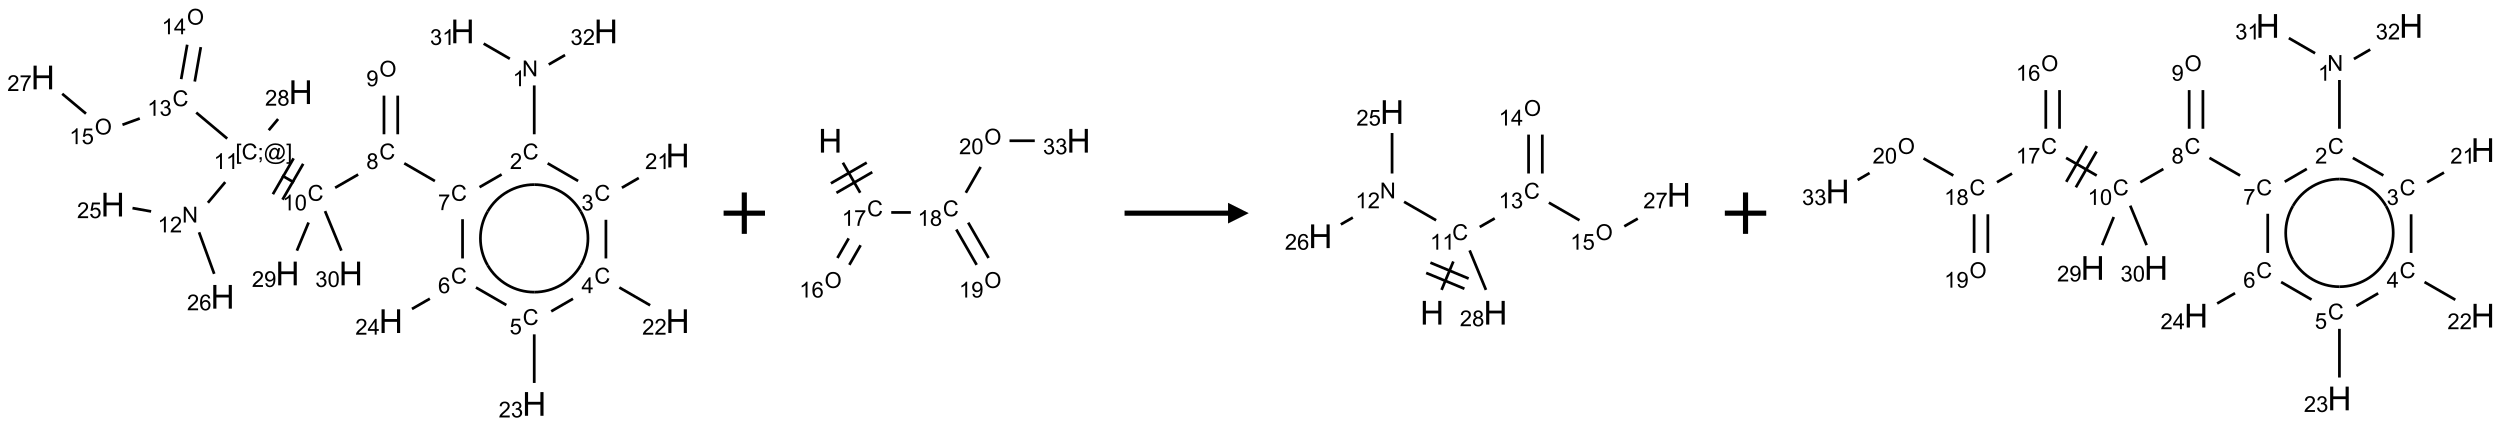 <?xml version="1.0" encoding="UTF-8"?>
<svg xmlns="http://www.w3.org/2000/svg" xmlns:xlink="http://www.w3.org/1999/xlink" width="1208" height="206" viewBox="0 0 1208 206">
<defs>
<g>
<g id="glyph-0-0">
<path d="M 1.332 0 L 1.332 -6.668 L 6.668 -6.668 L 6.668 0 Z M 1.5 -0.168 L 6.5 -0.168 L 6.5 -6.5 L 1.5 -6.5 Z M 1.5 -0.168 "/>
</g>
<g id="glyph-0-1">
<path d="M 0.812 0 L 0.812 -7.637 L 1.848 -7.637 L 5.859 -1.641 L 5.859 -7.637 L 6.828 -7.637 L 6.828 0 L 5.793 0 L 1.781 -6 L 1.781 0 Z M 0.812 0 "/>
</g>
<g id="glyph-0-2">
<path d="M 3.973 0 L 3.035 0 L 3.035 -5.973 C 2.809 -5.758 2.516 -5.543 2.148 -5.328 C 1.781 -5.113 1.453 -4.953 1.16 -4.844 L 1.16 -5.75 C 1.684 -5.996 2.145 -6.297 2.535 -6.645 C 2.93 -6.996 3.207 -7.336 3.371 -7.668 L 3.973 -7.668 Z M 3.973 0 "/>
</g>
<g id="glyph-0-3">
<path d="M 6.27 -2.676 L 7.281 -2.422 C 7.07 -1.594 6.688 -0.961 6.137 -0.523 C 5.586 -0.086 4.914 0.129 4.121 0.129 C 3.297 0.129 2.629 -0.039 2.113 -0.371 C 1.598 -0.707 1.203 -1.191 0.934 -1.828 C 0.664 -2.465 0.531 -3.145 0.531 -3.875 C 0.531 -4.672 0.684 -5.363 0.988 -5.957 C 1.293 -6.547 1.723 -6.996 2.285 -7.305 C 2.844 -7.613 3.461 -7.766 4.137 -7.766 C 4.898 -7.766 5.543 -7.57 6.062 -7.184 C 6.582 -6.793 6.945 -6.246 7.152 -5.543 L 6.156 -5.309 C 5.98 -5.863 5.723 -6.266 5.387 -6.52 C 5.051 -6.773 4.625 -6.902 4.113 -6.902 C 3.527 -6.902 3.039 -6.762 2.645 -6.48 C 2.25 -6.199 1.973 -5.82 1.812 -5.348 C 1.652 -4.871 1.574 -4.383 1.574 -3.879 C 1.574 -3.23 1.668 -2.664 1.855 -2.18 C 2.047 -1.695 2.34 -1.332 2.738 -1.094 C 3.137 -0.855 3.57 -0.734 4.035 -0.734 C 4.602 -0.734 5.082 -0.898 5.473 -1.223 C 5.867 -1.551 6.133 -2.035 6.27 -2.676 Z M 6.27 -2.676 "/>
</g>
<g id="glyph-0-4">
<path d="M 5.371 -0.902 L 5.371 0 L 0.324 0 C 0.316 -0.227 0.352 -0.441 0.434 -0.652 C 0.562 -0.996 0.766 -1.332 1.051 -1.668 C 1.332 -2 1.742 -2.387 2.277 -2.824 C 3.105 -3.504 3.668 -4.043 3.957 -4.441 C 4.25 -4.84 4.395 -5.215 4.395 -5.566 C 4.395 -5.938 4.262 -6.254 3.996 -6.508 C 3.73 -6.762 3.387 -6.891 2.957 -6.891 C 2.508 -6.891 2.145 -6.754 1.875 -6.484 C 1.605 -6.215 1.469 -5.84 1.465 -5.359 L 0.5 -5.457 C 0.566 -6.176 0.812 -6.727 1.246 -7.102 C 1.676 -7.477 2.254 -7.668 2.98 -7.668 C 3.711 -7.668 4.293 -7.465 4.719 -7.059 C 5.145 -6.652 5.359 -6.148 5.359 -5.547 C 5.359 -5.242 5.297 -4.941 5.172 -4.645 C 5.047 -4.352 4.84 -4.039 4.551 -3.715 C 4.262 -3.387 3.777 -2.938 3.105 -2.371 C 2.543 -1.898 2.18 -1.578 2.02 -1.41 C 1.859 -1.242 1.73 -1.07 1.625 -0.902 Z M 5.371 -0.902 "/>
</g>
<g id="glyph-0-5">
<path d="M 0.449 -2.016 L 1.387 -2.141 C 1.492 -1.609 1.676 -1.227 1.934 -0.992 C 2.191 -0.758 2.508 -0.641 2.879 -0.641 C 3.32 -0.641 3.695 -0.793 3.996 -1.098 C 4.301 -1.402 4.453 -1.781 4.453 -2.234 C 4.453 -2.664 4.312 -3.02 4.031 -3.301 C 3.75 -3.578 3.391 -3.719 2.957 -3.719 C 2.781 -3.719 2.562 -3.684 2.297 -3.613 L 2.402 -4.438 C 2.465 -4.43 2.516 -4.426 2.551 -4.426 C 2.949 -4.426 3.312 -4.531 3.629 -4.738 C 3.949 -4.949 4.109 -5.27 4.109 -5.703 C 4.109 -6.047 3.992 -6.332 3.762 -6.559 C 3.527 -6.785 3.227 -6.895 2.859 -6.895 C 2.496 -6.895 2.191 -6.781 1.949 -6.551 C 1.707 -6.324 1.547 -5.98 1.48 -5.52 L 0.543 -5.688 C 0.656 -6.316 0.918 -6.805 1.324 -7.148 C 1.73 -7.492 2.234 -7.668 2.84 -7.668 C 3.254 -7.668 3.641 -7.578 3.988 -7.398 C 4.34 -7.219 4.609 -6.977 4.793 -6.668 C 4.98 -6.359 5.074 -6.031 5.074 -5.684 C 5.074 -5.352 4.984 -5.051 4.809 -4.781 C 4.629 -4.512 4.367 -4.297 4.02 -4.137 C 4.473 -4.031 4.824 -3.816 5.074 -3.488 C 5.324 -3.16 5.449 -2.75 5.449 -2.254 C 5.449 -1.59 5.203 -1.023 4.719 -0.559 C 4.234 -0.098 3.617 0.137 2.875 0.137 C 2.203 0.137 1.648 -0.062 1.207 -0.465 C 0.762 -0.863 0.512 -1.379 0.449 -2.016 Z M 0.449 -2.016 "/>
</g>
<g id="glyph-0-6">
<path d="M 3.449 0 L 3.449 -1.828 L 0.137 -1.828 L 0.137 -2.688 L 3.621 -7.637 L 4.387 -7.637 L 4.387 -2.688 L 5.418 -2.688 L 5.418 -1.828 L 4.387 -1.828 L 4.387 0 Z M 3.449 -2.688 L 3.449 -6.129 L 1.059 -2.688 Z M 3.449 -2.688 "/>
</g>
<g id="glyph-0-7">
<path d="M 0.441 -2 L 1.426 -2.082 C 1.5 -1.605 1.668 -1.242 1.934 -1.004 C 2.199 -0.762 2.52 -0.641 2.895 -0.641 C 3.348 -0.641 3.73 -0.812 4.043 -1.152 C 4.355 -1.492 4.512 -1.941 4.512 -2.504 C 4.512 -3.039 4.359 -3.461 4.059 -3.77 C 3.758 -4.078 3.367 -4.234 2.879 -4.234 C 2.578 -4.234 2.305 -4.164 2.062 -4.027 C 1.82 -3.891 1.629 -3.715 1.488 -3.496 L 0.609 -3.609 L 1.348 -7.531 L 5.145 -7.531 L 5.145 -6.637 L 2.098 -6.637 L 1.688 -4.582 C 2.145 -4.902 2.625 -5.062 3.129 -5.062 C 3.797 -5.062 4.359 -4.832 4.816 -4.371 C 5.277 -3.91 5.504 -3.312 5.504 -2.59 C 5.504 -1.898 5.305 -1.301 4.902 -0.797 C 4.41 -0.18 3.742 0.129 2.895 0.129 C 2.199 0.129 1.633 -0.062 1.195 -0.453 C 0.758 -0.844 0.504 -1.359 0.441 -2 Z M 0.441 -2 "/>
</g>
<g id="glyph-0-8">
<path d="M 5.309 -5.766 L 4.375 -5.691 C 4.293 -6.059 4.172 -6.328 4.02 -6.496 C 3.766 -6.762 3.453 -6.895 3.082 -6.895 C 2.785 -6.895 2.523 -6.812 2.297 -6.645 C 2 -6.43 1.77 -6.117 1.598 -5.703 C 1.43 -5.289 1.34 -4.703 1.332 -3.938 C 1.559 -4.281 1.836 -4.535 2.16 -4.703 C 2.488 -4.871 2.828 -4.953 3.188 -4.953 C 3.812 -4.953 4.344 -4.723 4.785 -4.262 C 5.223 -3.801 5.441 -3.207 5.441 -2.48 C 5.441 -2 5.34 -1.555 5.133 -1.145 C 4.926 -0.73 4.641 -0.418 4.281 -0.199 C 3.922 0.02 3.512 0.129 3.051 0.129 C 2.27 0.129 1.633 -0.156 1.141 -0.73 C 0.648 -1.305 0.402 -2.254 0.402 -3.574 C 0.402 -5.051 0.672 -6.121 1.219 -6.793 C 1.695 -7.375 2.336 -7.668 3.141 -7.668 C 3.742 -7.668 4.234 -7.5 4.617 -7.16 C 5 -6.824 5.23 -6.359 5.309 -5.766 Z M 1.48 -2.473 C 1.48 -2.152 1.547 -1.844 1.684 -1.547 C 1.82 -1.25 2.016 -1.027 2.262 -0.871 C 2.508 -0.719 2.766 -0.641 3.035 -0.641 C 3.434 -0.641 3.773 -0.801 4.059 -1.121 C 4.344 -1.441 4.484 -1.875 4.484 -2.422 C 4.484 -2.949 4.344 -3.367 4.062 -3.668 C 3.781 -3.973 3.426 -4.125 3 -4.125 C 2.578 -4.125 2.219 -3.973 1.922 -3.668 C 1.625 -3.363 1.48 -2.969 1.48 -2.473 Z M 1.48 -2.473 "/>
</g>
<g id="glyph-0-9">
<path d="M 0.504 -6.637 L 0.504 -7.535 L 5.449 -7.535 L 5.449 -6.809 C 4.961 -6.289 4.48 -5.602 4.004 -4.746 C 3.527 -3.887 3.156 -3.004 2.895 -2.098 C 2.707 -1.461 2.59 -0.762 2.535 0 L 1.574 0 C 1.582 -0.602 1.703 -1.328 1.926 -2.176 C 2.152 -3.027 2.477 -3.848 2.898 -4.637 C 3.32 -5.426 3.77 -6.094 4.246 -6.637 Z M 0.504 -6.637 "/>
</g>
<g id="glyph-0-10">
<path d="M 1.887 -4.141 C 1.496 -4.281 1.207 -4.484 1.02 -4.75 C 0.832 -5.016 0.738 -5.328 0.738 -5.699 C 0.738 -6.254 0.938 -6.719 1.34 -7.098 C 1.738 -7.477 2.27 -7.668 2.934 -7.668 C 3.598 -7.668 4.137 -7.473 4.543 -7.086 C 4.949 -6.699 5.152 -6.227 5.152 -5.672 C 5.152 -5.316 5.059 -5.008 4.871 -4.746 C 4.688 -4.484 4.406 -4.281 4.027 -4.141 C 4.496 -3.988 4.852 -3.742 5.098 -3.402 C 5.34 -3.062 5.465 -2.656 5.465 -2.184 C 5.465 -1.531 5.234 -0.98 4.77 -0.535 C 4.309 -0.09 3.703 0.129 2.949 0.129 C 2.195 0.129 1.586 -0.094 1.125 -0.539 C 0.664 -0.984 0.434 -1.543 0.434 -2.207 C 0.434 -2.703 0.559 -3.121 0.809 -3.457 C 1.062 -3.793 1.422 -4.02 1.887 -4.141 Z M 1.699 -5.73 C 1.699 -5.367 1.812 -5.074 2.047 -4.844 C 2.281 -4.613 2.582 -4.5 2.953 -4.5 C 3.312 -4.5 3.609 -4.613 3.84 -4.84 C 4.07 -5.066 4.188 -5.348 4.188 -5.676 C 4.188 -6.02 4.07 -6.309 3.832 -6.543 C 3.594 -6.777 3.297 -6.895 2.941 -6.895 C 2.586 -6.895 2.289 -6.781 2.051 -6.551 C 1.816 -6.324 1.699 -6.047 1.699 -5.73 Z M 1.395 -2.203 C 1.395 -1.938 1.461 -1.676 1.586 -1.426 C 1.711 -1.176 1.902 -0.984 2.152 -0.848 C 2.402 -0.711 2.672 -0.641 2.957 -0.641 C 3.406 -0.641 3.777 -0.785 4.066 -1.074 C 4.359 -1.363 4.504 -1.727 4.504 -2.172 C 4.504 -2.625 4.355 -2.996 4.055 -3.293 C 3.754 -3.586 3.379 -3.734 2.926 -3.734 C 2.484 -3.734 2.121 -3.59 1.832 -3.297 C 1.543 -3.004 1.395 -2.641 1.395 -2.203 Z M 1.395 -2.203 "/>
</g>
<g id="glyph-0-11">
<path d="M 0.516 -3.719 C 0.516 -4.984 0.855 -5.977 1.535 -6.695 C 2.215 -7.414 3.094 -7.77 4.172 -7.77 C 4.875 -7.77 5.512 -7.602 6.078 -7.266 C 6.645 -6.93 7.074 -6.461 7.371 -5.855 C 7.668 -5.254 7.816 -4.57 7.816 -3.809 C 7.816 -3.035 7.66 -2.34 7.348 -1.73 C 7.035 -1.117 6.594 -0.656 6.02 -0.34 C 5.449 -0.027 4.828 0.129 4.168 0.129 C 3.449 0.129 2.805 -0.043 2.238 -0.391 C 1.672 -0.738 1.246 -1.211 0.953 -1.812 C 0.66 -2.414 0.516 -3.047 0.516 -3.719 Z M 1.559 -3.703 C 1.559 -2.781 1.805 -2.059 2.301 -1.527 C 2.793 -1 3.414 -0.734 4.16 -0.734 C 4.922 -0.734 5.547 -1 6.039 -1.535 C 6.531 -2.07 6.777 -2.828 6.777 -3.812 C 6.777 -4.434 6.672 -4.977 6.461 -5.441 C 6.25 -5.902 5.945 -6.262 5.539 -6.52 C 5.133 -6.773 4.68 -6.902 4.176 -6.902 C 3.461 -6.902 2.848 -6.656 2.332 -6.164 C 1.816 -5.672 1.559 -4.852 1.559 -3.703 Z M 1.559 -3.703 "/>
</g>
<g id="glyph-0-12">
<path d="M 0.582 -1.766 L 1.484 -1.848 C 1.562 -1.426 1.707 -1.117 1.922 -0.926 C 2.137 -0.734 2.414 -0.641 2.75 -0.641 C 3.039 -0.641 3.289 -0.707 3.508 -0.84 C 3.727 -0.973 3.902 -1.148 4.043 -1.367 C 4.18 -1.586 4.297 -1.887 4.391 -2.262 C 4.484 -2.637 4.531 -3.016 4.531 -3.406 C 4.531 -3.449 4.531 -3.512 4.527 -3.594 C 4.34 -3.297 4.082 -3.055 3.758 -2.867 C 3.434 -2.68 3.082 -2.59 2.703 -2.59 C 2.07 -2.59 1.535 -2.816 1.098 -3.277 C 0.66 -3.734 0.441 -4.34 0.441 -5.09 C 0.441 -5.863 0.672 -6.484 1.129 -6.957 C 1.586 -7.43 2.156 -7.668 2.844 -7.668 C 3.34 -7.668 3.793 -7.531 4.207 -7.266 C 4.617 -7 4.93 -6.617 5.145 -6.121 C 5.355 -5.629 5.465 -4.91 5.465 -3.973 C 5.465 -2.996 5.359 -2.223 5.145 -1.645 C 4.934 -1.066 4.617 -0.625 4.199 -0.324 C 3.781 -0.02 3.293 0.129 2.73 0.129 C 2.133 0.129 1.645 -0.035 1.266 -0.367 C 0.887 -0.699 0.66 -1.164 0.582 -1.766 Z M 4.422 -5.137 C 4.422 -5.676 4.277 -6.102 3.992 -6.418 C 3.707 -6.734 3.359 -6.891 2.957 -6.891 C 2.543 -6.891 2.18 -6.719 1.871 -6.379 C 1.562 -6.039 1.406 -5.598 1.406 -5.059 C 1.406 -4.57 1.555 -4.176 1.848 -3.871 C 2.141 -3.566 2.5 -3.418 2.934 -3.418 C 3.367 -3.418 3.723 -3.57 4.004 -3.871 C 4.281 -4.176 4.422 -4.598 4.422 -5.137 Z M 4.422 -5.137 "/>
</g>
<g id="glyph-0-13">
<path d="M 0.441 -3.766 C 0.441 -4.668 0.535 -5.395 0.723 -5.945 C 0.906 -6.496 1.184 -6.922 1.551 -7.219 C 1.918 -7.516 2.375 -7.668 2.934 -7.668 C 3.344 -7.668 3.703 -7.586 4.012 -7.418 C 4.32 -7.254 4.574 -7.016 4.777 -6.707 C 4.977 -6.395 5.137 -6.016 5.25 -5.57 C 5.363 -5.125 5.422 -4.523 5.422 -3.766 C 5.422 -2.871 5.328 -2.148 5.145 -1.598 C 4.961 -1.047 4.688 -0.621 4.32 -0.32 C 3.953 -0.02 3.492 0.129 2.934 0.129 C 2.195 0.129 1.617 -0.133 1.199 -0.66 C 0.695 -1.297 0.441 -2.332 0.441 -3.766 Z M 1.406 -3.766 C 1.406 -2.512 1.555 -1.68 1.848 -1.262 C 2.141 -0.848 2.5 -0.641 2.934 -0.641 C 3.363 -0.641 3.727 -0.848 4.02 -1.266 C 4.312 -1.684 4.457 -2.516 4.457 -3.766 C 4.457 -5.023 4.312 -5.859 4.02 -6.27 C 3.727 -6.684 3.359 -6.891 2.922 -6.891 C 2.492 -6.891 2.148 -6.707 1.891 -6.344 C 1.566 -5.879 1.406 -5.02 1.406 -3.766 Z M 1.406 -3.766 "/>
</g>
<g id="glyph-0-14">
<path d="M 0.723 2.121 L 0.723 -7.637 L 2.793 -7.637 L 2.793 -6.859 L 1.66 -6.859 L 1.66 1.344 L 2.793 1.344 L 2.793 2.121 Z M 0.723 2.121 "/>
</g>
<g id="glyph-0-15">
<path d="M 0.949 -4.465 L 0.949 -5.531 L 2.016 -5.531 L 2.016 -4.465 Z M 0.949 0 L 0.949 -1.066 L 2.016 -1.066 L 2.016 0 C 2.016 0.391 1.945 0.711 1.809 0.949 C 1.668 1.191 1.449 1.379 1.145 1.512 L 0.887 1.109 C 1.082 1.023 1.23 0.895 1.324 0.727 C 1.418 0.559 1.469 0.316 1.48 0 Z M 0.949 0 "/>
</g>
<g id="glyph-0-16">
<path d="M 6.047 -0.848 C 5.82 -0.59 5.57 -0.379 5.289 -0.223 C 5.008 -0.062 4.73 0.016 4.449 0.016 C 4.141 0.016 3.84 -0.074 3.547 -0.254 C 3.254 -0.434 3.02 -0.715 2.836 -1.09 C 2.652 -1.465 2.562 -1.875 2.562 -2.324 C 2.562 -2.875 2.703 -3.43 2.988 -3.98 C 3.27 -4.535 3.621 -4.953 4.043 -5.23 C 4.461 -5.508 4.871 -5.645 5.266 -5.645 C 5.566 -5.645 5.855 -5.566 6.129 -5.41 C 6.402 -5.25 6.641 -5.012 6.84 -4.688 L 7.016 -5.496 L 7.949 -5.496 L 7.199 -2 C 7.094 -1.516 7.043 -1.246 7.043 -1.191 C 7.043 -1.098 7.078 -1.02 7.148 -0.949 C 7.219 -0.883 7.305 -0.848 7.406 -0.848 C 7.59 -0.848 7.832 -0.953 8.129 -1.168 C 8.527 -1.445 8.84 -1.816 9.07 -2.285 C 9.301 -2.75 9.418 -3.234 9.418 -3.73 C 9.418 -4.309 9.27 -4.852 8.973 -5.355 C 8.676 -5.859 8.23 -6.262 7.645 -6.562 C 7.055 -6.863 6.406 -7.016 5.691 -7.016 C 4.879 -7.016 4.137 -6.824 3.465 -6.445 C 2.793 -6.066 2.273 -5.52 1.902 -4.809 C 1.535 -4.098 1.348 -3.34 1.348 -2.527 C 1.348 -1.676 1.535 -0.941 1.902 -0.328 C 2.273 0.285 2.809 0.742 3.508 1.035 C 4.207 1.328 4.984 1.473 5.832 1.473 C 6.742 1.473 7.504 1.32 8.121 1.016 C 8.734 0.711 9.195 0.34 9.5 -0.098 L 10.441 -0.098 C 10.266 0.266 9.961 0.637 9.531 1.016 C 9.102 1.395 8.59 1.695 7.996 1.914 C 7.402 2.133 6.688 2.246 5.848 2.246 C 5.078 2.246 4.367 2.145 3.715 1.949 C 3.066 1.75 2.512 1.453 2.051 1.055 C 1.594 0.656 1.25 0.199 1.016 -0.316 C 0.723 -0.973 0.578 -1.684 0.578 -2.441 C 0.578 -3.289 0.75 -4.098 1.098 -4.863 C 1.523 -5.805 2.125 -6.527 2.902 -7.027 C 3.684 -7.527 4.629 -7.777 5.738 -7.777 C 6.602 -7.777 7.375 -7.602 8.059 -7.246 C 8.746 -6.895 9.285 -6.371 9.684 -5.672 C 10.02 -5.07 10.188 -4.418 10.188 -3.715 C 10.188 -2.707 9.832 -1.812 9.125 -1.031 C 8.492 -0.328 7.801 0.02 7.051 0.02 C 6.812 0.02 6.617 -0.016 6.473 -0.09 C 6.324 -0.16 6.215 -0.266 6.145 -0.402 C 6.102 -0.488 6.066 -0.637 6.047 -0.848 Z M 3.527 -2.262 C 3.527 -1.785 3.641 -1.414 3.863 -1.152 C 4.09 -0.887 4.348 -0.754 4.641 -0.754 C 4.836 -0.754 5.039 -0.812 5.254 -0.93 C 5.469 -1.047 5.676 -1.219 5.871 -1.449 C 6.066 -1.676 6.23 -1.969 6.355 -2.32 C 6.48 -2.672 6.543 -3.027 6.543 -3.379 C 6.543 -3.852 6.426 -4.219 6.191 -4.48 C 5.957 -4.738 5.672 -4.871 5.332 -4.871 C 5.109 -4.871 4.902 -4.812 4.707 -4.699 C 4.512 -4.586 4.32 -4.406 4.137 -4.156 C 3.953 -3.906 3.805 -3.602 3.691 -3.246 C 3.582 -2.887 3.527 -2.559 3.527 -2.262 Z M 3.527 -2.262 "/>
</g>
<g id="glyph-0-17">
<path d="M 2.27 2.121 L 0.203 2.121 L 0.203 1.344 L 1.332 1.344 L 1.332 -6.859 L 0.203 -6.859 L 0.203 -7.637 L 2.27 -7.637 Z M 2.27 2.121 "/>
</g>
<g id="glyph-1-0">
<path d="M 2 0 L 2 -10 L 10 -10 L 10 0 Z M 2.25 -0.25 L 9.75 -0.25 L 9.75 -9.75 L 2.25 -9.75 Z M 2.25 -0.25 "/>
</g>
<g id="glyph-1-1">
<path d="M 1.281 0 L 1.281 -11.453 L 2.797 -11.453 L 2.797 -6.75 L 8.75 -6.75 L 8.75 -11.453 L 10.266 -11.453 L 10.266 0 L 8.75 0 L 8.75 -5.398 L 2.797 -5.398 L 2.797 0 Z M 1.281 0 "/>
</g>
</g>
</defs>
<path fill="none" stroke-width="0.033" stroke-linecap="butt" stroke-linejoin="miter" stroke="rgb(0%, 0%, 0%)" stroke-opacity="1" stroke-miterlimit="10" d="M 5.936 0.78 L 5.936 1.37 " transform="matrix(40, 0, 0, 40, 20.703, 10.08)"/>
<path fill="none" stroke-width="0.033" stroke-linecap="butt" stroke-linejoin="miter" stroke="rgb(0%, 0%, 0%)" stroke-opacity="1" stroke-miterlimit="10" d="M 6.098 1.721 L 6.466 1.934 " transform="matrix(40, 0, 0, 40, 20.703, 10.08)"/>
<path fill="none" stroke-width="0.033" stroke-linecap="butt" stroke-linejoin="miter" stroke="rgb(0%, 0%, 0%)" stroke-opacity="1" stroke-miterlimit="10" d="M 6.995 2.016 L 7.199 1.898 " transform="matrix(40, 0, 0, 40, 20.703, 10.08)"/>
<path fill="none" stroke-width="0.033" stroke-linecap="butt" stroke-linejoin="miter" stroke="rgb(0%, 0%, 0%)" stroke-opacity="1" stroke-miterlimit="10" d="M 6.802 2.403 L 6.802 2.87 " transform="matrix(40, 0, 0, 40, 20.703, 10.08)"/>
<path fill="none" stroke-width="0.033" stroke-linecap="butt" stroke-linejoin="miter" stroke="rgb(0%, 0%, 0%)" stroke-opacity="1" stroke-miterlimit="10" d="M 6.964 3.221 L 7.336 3.436 " transform="matrix(40, 0, 0, 40, 20.703, 10.08)"/>
<path fill="none" stroke-width="0.033" stroke-linecap="butt" stroke-linejoin="miter" stroke="rgb(0%, 0%, 0%)" stroke-opacity="1" stroke-miterlimit="10" d="M 6.404 3.357 L 6.141 3.509 " transform="matrix(40, 0, 0, 40, 20.703, 10.08)"/>
<path fill="none" stroke-width="0.033" stroke-linecap="butt" stroke-linejoin="miter" stroke="rgb(0%, 0%, 0%)" stroke-opacity="1" stroke-miterlimit="10" d="M 5.936 3.787 L 5.936 4.374 " transform="matrix(40, 0, 0, 40, 20.703, 10.08)"/>
<path fill="none" stroke-width="0.033" stroke-linecap="butt" stroke-linejoin="miter" stroke="rgb(0%, 0%, 0%)" stroke-opacity="1" stroke-miterlimit="10" d="M 5.599 3.433 L 5.232 3.221 " transform="matrix(40, 0, 0, 40, 20.703, 10.08)"/>
<path fill="none" stroke-width="0.033" stroke-linecap="butt" stroke-linejoin="miter" stroke="rgb(0%, 0%, 0%)" stroke-opacity="1" stroke-miterlimit="10" d="M 4.675 3.356 L 4.459 3.48 " transform="matrix(40, 0, 0, 40, 20.703, 10.08)"/>
<path fill="none" stroke-width="0.033" stroke-linecap="butt" stroke-linejoin="miter" stroke="rgb(0%, 0%, 0%)" stroke-opacity="1" stroke-miterlimit="10" d="M 5.07 2.87 L 5.07 2.396 " transform="matrix(40, 0, 0, 40, 20.703, 10.08)"/>
<path fill="none" stroke-width="0.033" stroke-linecap="butt" stroke-linejoin="miter" stroke="rgb(0%, 0%, 0%)" stroke-opacity="1" stroke-miterlimit="10" d="M 5.275 2.009 L 5.542 1.855 " transform="matrix(40, 0, 0, 40, 20.703, 10.08)"/>
<path fill="none" stroke-width="0.033" stroke-linecap="butt" stroke-linejoin="miter" stroke="rgb(0%, 0%, 0%)" stroke-opacity="1" stroke-miterlimit="10" d="M 4.736 1.935 L 4.366 1.721 " transform="matrix(40, 0, 0, 40, 20.703, 10.08)"/>
<path fill="none" stroke-width="0.033" stroke-linecap="butt" stroke-linejoin="miter" stroke="rgb(0%, 0%, 0%)" stroke-opacity="1" stroke-miterlimit="10" d="M 4.287 1.37 L 4.287 0.903 " transform="matrix(40, 0, 0, 40, 20.703, 10.08)"/>
<path fill="none" stroke-width="0.033" stroke-linecap="butt" stroke-linejoin="miter" stroke="rgb(0%, 0%, 0%)" stroke-opacity="1" stroke-miterlimit="10" d="M 4.121 1.37 L 4.121 0.903 " transform="matrix(40, 0, 0, 40, 20.703, 10.08)"/>
<path fill="none" stroke-width="0.033" stroke-linecap="butt" stroke-linejoin="miter" stroke="rgb(0%, 0%, 0%)" stroke-opacity="1" stroke-miterlimit="10" d="M 3.809 1.856 L 3.531 2.016 " transform="matrix(40, 0, 0, 40, 20.703, 10.08)"/>
<path fill="none" stroke-width="0.033" stroke-linecap="butt" stroke-linejoin="miter" stroke="rgb(0%, 0%, 0%)" stroke-opacity="1" stroke-miterlimit="10" d="M 3.034 1.952 L 2.89 1.869 " transform="matrix(40, 0, 0, 40, 20.703, 10.08)"/>
<path fill="none" stroke-width="0.033" stroke-linecap="butt" stroke-linejoin="miter" stroke="rgb(0%, 0%, 0%)" stroke-opacity="1" stroke-miterlimit="10" d="M 3.029 1.661 L 2.779 2.094 " transform="matrix(40, 0, 0, 40, 20.703, 10.08)"/>
<path fill="none" stroke-width="0.033" stroke-linecap="butt" stroke-linejoin="miter" stroke="rgb(0%, 0%, 0%)" stroke-opacity="1" stroke-miterlimit="10" d="M 3.145 1.727 L 2.895 2.16 " transform="matrix(40, 0, 0, 40, 20.703, 10.08)"/>
<path fill="none" stroke-width="0.033" stroke-linecap="butt" stroke-linejoin="miter" stroke="rgb(0%, 0%, 0%)" stroke-opacity="1" stroke-miterlimit="10" d="M 2.203 1.948 L 1.994 2.197 " transform="matrix(40, 0, 0, 40, 20.703, 10.08)"/>
<path fill="none" stroke-width="0.033" stroke-linecap="butt" stroke-linejoin="miter" stroke="rgb(0%, 0%, 0%)" stroke-opacity="1" stroke-miterlimit="10" d="M 1.308 2.302 L 1.083 2.262 " transform="matrix(40, 0, 0, 40, 20.703, 10.08)"/>
<path fill="none" stroke-width="0.033" stroke-linecap="butt" stroke-linejoin="miter" stroke="rgb(0%, 0%, 0%)" stroke-opacity="1" stroke-miterlimit="10" d="M 1.887 2.554 L 2.07 3.056 " transform="matrix(40, 0, 0, 40, 20.703, 10.08)"/>
<path fill="none" stroke-width="0.033" stroke-linecap="butt" stroke-linejoin="miter" stroke="rgb(0%, 0%, 0%)" stroke-opacity="1" stroke-miterlimit="10" d="M 2.227 1.422 L 1.853 1.108 " transform="matrix(40, 0, 0, 40, 20.703, 10.08)"/>
<path fill="none" stroke-width="0.033" stroke-linecap="butt" stroke-linejoin="miter" stroke="rgb(0%, 0%, 0%)" stroke-opacity="1" stroke-miterlimit="10" d="M 1.835 0.733 L 1.908 0.317 " transform="matrix(40, 0, 0, 40, 20.703, 10.08)"/>
<path fill="none" stroke-width="0.033" stroke-linecap="butt" stroke-linejoin="miter" stroke="rgb(0%, 0%, 0%)" stroke-opacity="1" stroke-miterlimit="10" d="M 1.671 0.704 L 1.744 0.288 " transform="matrix(40, 0, 0, 40, 20.703, 10.08)"/>
<path fill="none" stroke-width="0.033" stroke-linecap="butt" stroke-linejoin="miter" stroke="rgb(0%, 0%, 0%)" stroke-opacity="1" stroke-miterlimit="10" d="M 1.171 1.179 L 0.962 1.255 " transform="matrix(40, 0, 0, 40, 20.703, 10.08)"/>
<path fill="none" stroke-width="0.033" stroke-linecap="butt" stroke-linejoin="miter" stroke="rgb(0%, 0%, 0%)" stroke-opacity="1" stroke-miterlimit="10" d="M 0.521 1.121 L 0.234 0.881 " transform="matrix(40, 0, 0, 40, 20.703, 10.08)"/>
<path fill="none" stroke-width="0.033" stroke-linecap="butt" stroke-linejoin="miter" stroke="rgb(0%, 0%, 0%)" stroke-opacity="1" stroke-miterlimit="10" d="M 2.729 1.321 L 2.842 1.186 " transform="matrix(40, 0, 0, 40, 20.703, 10.08)"/>
<path fill="none" stroke-width="0.033" stroke-linecap="butt" stroke-linejoin="miter" stroke="rgb(0%, 0%, 0%)" stroke-opacity="1" stroke-miterlimit="10" d="M 3.21 2.436 L 3.069 2.776 " transform="matrix(40, 0, 0, 40, 20.703, 10.08)"/>
<path fill="none" stroke-width="0.033" stroke-linecap="butt" stroke-linejoin="miter" stroke="rgb(0%, 0%, 0%)" stroke-opacity="1" stroke-miterlimit="10" d="M 3.409 2.298 L 3.606 2.776 " transform="matrix(40, 0, 0, 40, 20.703, 10.08)"/>
<path fill="none" stroke-width="0.033" stroke-linecap="butt" stroke-linejoin="miter" stroke="rgb(0%, 0%, 0%)" stroke-opacity="1" stroke-miterlimit="10" d="M 5.641 0.458 L 5.325 0.275 " transform="matrix(40, 0, 0, 40, 20.703, 10.08)"/>
<path fill="none" stroke-width="0.033" stroke-linecap="butt" stroke-linejoin="miter" stroke="rgb(0%, 0%, 0%)" stroke-opacity="1" stroke-miterlimit="10" d="M 6.111 0.527 L 6.308 0.413 " transform="matrix(40, 0, 0, 40, 20.703, 10.08)"/>
<path fill="none" stroke-width="0.033" stroke-linecap="butt" stroke-linejoin="miter" stroke="rgb(0%, 0%, 0%)" stroke-opacity="1" stroke-miterlimit="10" d="M 5.936 1.978 C 6.168 1.978 6.382 2.102 6.498 2.303 " transform="matrix(40, 0, 0, 40, 20.703, 10.08)"/>
<path fill="none" stroke-width="0.033" stroke-linecap="butt" stroke-linejoin="miter" stroke="rgb(0%, 0%, 0%)" stroke-opacity="1" stroke-miterlimit="10" d="M 5.373 2.303 C 5.489 2.102 5.704 1.978 5.936 1.978 " transform="matrix(40, 0, 0, 40, 20.703, 10.08)"/>
<path fill="none" stroke-width="0.033" stroke-linecap="butt" stroke-linejoin="miter" stroke="rgb(0%, 0%, 0%)" stroke-opacity="1" stroke-miterlimit="10" d="M 5.373 2.952 C 5.257 2.751 5.257 2.504 5.373 2.303 " transform="matrix(40, 0, 0, 40, 20.703, 10.08)"/>
<path fill="none" stroke-width="0.033" stroke-linecap="butt" stroke-linejoin="miter" stroke="rgb(0%, 0%, 0%)" stroke-opacity="1" stroke-miterlimit="10" d="M 5.936 3.277 C 5.704 3.277 5.489 3.153 5.373 2.952 " transform="matrix(40, 0, 0, 40, 20.703, 10.08)"/>
<path fill="none" stroke-width="0.033" stroke-linecap="butt" stroke-linejoin="miter" stroke="rgb(0%, 0%, 0%)" stroke-opacity="1" stroke-miterlimit="10" d="M 6.498 2.952 C 6.382 3.153 6.168 3.277 5.936 3.277 " transform="matrix(40, 0, 0, 40, 20.703, 10.08)"/>
<path fill="none" stroke-width="0.033" stroke-linecap="butt" stroke-linejoin="miter" stroke="rgb(0%, 0%, 0%)" stroke-opacity="1" stroke-miterlimit="10" d="M 6.498 2.303 C 6.614 2.504 6.614 2.751 6.498 2.952 " transform="matrix(40, 0, 0, 40, 20.703, 10.08)"/>
<g fill="rgb(0%, 0%, 0%)" fill-opacity="1">
<use xlink:href="#glyph-0-1" x="252.266" y="36.895"/>
</g>
<g fill="rgb(0%, 0%, 0%)" fill-opacity="1">
<use xlink:href="#glyph-0-2" x="247.766" y="41.664"/>
</g>
<g fill="rgb(0%, 0%, 0%)" fill-opacity="1">
<use xlink:href="#glyph-0-3" x="252.547" y="77.027"/>
</g>
<g fill="rgb(0%, 0%, 0%)" fill-opacity="1">
<use xlink:href="#glyph-0-4" x="246.375" y="81.664"/>
</g>
<g fill="rgb(0%, 0%, 0%)" fill-opacity="1">
<use xlink:href="#glyph-0-3" x="287.188" y="97.027"/>
</g>
<g fill="rgb(0%, 0%, 0%)" fill-opacity="1">
<use xlink:href="#glyph-0-5" x="280.934" y="101.664"/>
</g>
<g fill="rgb(0%, 0%, 0%)" fill-opacity="1">
<use xlink:href="#glyph-1-1" x="321.648" y="80.91"/>
</g>
<g fill="rgb(0%, 0%, 0%)" fill-opacity="1">
<use xlink:href="#glyph-0-4" x="311.691" y="81.703"/>
<use xlink:href="#glyph-0-2" x="317.624" y="81.703"/>
</g>
<g fill="rgb(0%, 0%, 0%)" fill-opacity="1">
<use xlink:href="#glyph-0-3" x="287.188" y="137.027"/>
</g>
<g fill="rgb(0%, 0%, 0%)" fill-opacity="1">
<use xlink:href="#glyph-0-6" x="280.965" y="141.633"/>
</g>
<g fill="rgb(0%, 0%, 0%)" fill-opacity="1">
<use xlink:href="#glyph-1-1" x="321.648" y="160.91"/>
</g>
<g fill="rgb(0%, 0%, 0%)" fill-opacity="1">
<use xlink:href="#glyph-0-4" x="310.293" y="161.703"/>
<use xlink:href="#glyph-0-4" x="316.225" y="161.703"/>
</g>
<g fill="rgb(0%, 0%, 0%)" fill-opacity="1">
<use xlink:href="#glyph-0-3" x="252.547" y="157.027"/>
</g>
<g fill="rgb(0%, 0%, 0%)" fill-opacity="1">
<use xlink:href="#glyph-0-7" x="246.234" y="161.531"/>
</g>
<g fill="rgb(0%, 0%, 0%)" fill-opacity="1">
<use xlink:href="#glyph-1-1" x="252.367" y="200.91"/>
</g>
<g fill="rgb(0%, 0%, 0%)" fill-opacity="1">
<use xlink:href="#glyph-0-4" x="240.934" y="201.703"/>
<use xlink:href="#glyph-0-5" x="246.866" y="201.703"/>
</g>
<g fill="rgb(0%, 0%, 0%)" fill-opacity="1">
<use xlink:href="#glyph-0-3" x="217.906" y="137.027"/>
</g>
<g fill="rgb(0%, 0%, 0%)" fill-opacity="1">
<use xlink:href="#glyph-0-8" x="211.66" y="141.664"/>
</g>
<g fill="rgb(0%, 0%, 0%)" fill-opacity="1">
<use xlink:href="#glyph-1-1" x="183.086" y="160.91"/>
</g>
<g fill="rgb(0%, 0%, 0%)" fill-opacity="1">
<use xlink:href="#glyph-0-4" x="171.684" y="161.703"/>
<use xlink:href="#glyph-0-6" x="177.616" y="161.703"/>
</g>
<g fill="rgb(0%, 0%, 0%)" fill-opacity="1">
<use xlink:href="#glyph-0-3" x="217.906" y="97.027"/>
</g>
<g fill="rgb(0%, 0%, 0%)" fill-opacity="1">
<use xlink:href="#glyph-0-9" x="211.652" y="101.535"/>
</g>
<g fill="rgb(0%, 0%, 0%)" fill-opacity="1">
<use xlink:href="#glyph-0-3" x="183.266" y="77.027"/>
</g>
<g fill="rgb(0%, 0%, 0%)" fill-opacity="1">
<use xlink:href="#glyph-0-10" x="176.996" y="81.664"/>
</g>
<g fill="rgb(0%, 0%, 0%)" fill-opacity="1">
<use xlink:href="#glyph-0-11" x="183.281" y="37.031"/>
</g>
<g fill="rgb(0%, 0%, 0%)" fill-opacity="1">
<use xlink:href="#glyph-0-12" x="176.996" y="41.664"/>
</g>
<g fill="rgb(0%, 0%, 0%)" fill-opacity="1">
<use xlink:href="#glyph-0-3" x="148.621" y="97.027"/>
</g>
<g fill="rgb(0%, 0%, 0%)" fill-opacity="1">
<use xlink:href="#glyph-0-2" x="136.465" y="101.664"/>
<use xlink:href="#glyph-0-13" x="142.397" y="101.664"/>
</g>
<g fill="rgb(0%, 0%, 0%)" fill-opacity="1">
<use xlink:href="#glyph-0-14" x="113.785" y="77.035"/>
<use xlink:href="#glyph-0-3" x="116.749" y="77.035"/>
<use xlink:href="#glyph-0-15" x="124.452" y="77.035"/>
<use xlink:href="#glyph-0-16" x="127.415" y="77.035"/>
<use xlink:href="#glyph-0-17" x="138.243" y="77.035"/>
</g>
<g fill="rgb(0%, 0%, 0%)" fill-opacity="1">
<use xlink:href="#glyph-0-2" x="103.27" y="81.664"/>
<use xlink:href="#glyph-0-2" x="109.202" y="81.664"/>
</g>
<g fill="rgb(0%, 0%, 0%)" fill-opacity="1">
<use xlink:href="#glyph-0-1" x="87.988" y="107.539"/>
</g>
<g fill="rgb(0%, 0%, 0%)" fill-opacity="1">
<use xlink:href="#glyph-0-2" x="76.164" y="112.305"/>
<use xlink:href="#glyph-0-4" x="82.096" y="112.305"/>
</g>
<g fill="rgb(0%, 0%, 0%)" fill-opacity="1">
<use xlink:href="#glyph-1-1" x="48.699" y="104.605"/>
</g>
<g fill="rgb(0%, 0%, 0%)" fill-opacity="1">
<use xlink:href="#glyph-0-4" x="37.207" y="105.398"/>
<use xlink:href="#glyph-0-7" x="43.139" y="105.398"/>
</g>
<g fill="rgb(0%, 0%, 0%)" fill-opacity="1">
<use xlink:href="#glyph-1-1" x="101.77" y="149.141"/>
</g>
<g fill="rgb(0%, 0%, 0%)" fill-opacity="1">
<use xlink:href="#glyph-0-4" x="90.344" y="149.934"/>
<use xlink:href="#glyph-0-8" x="96.276" y="149.934"/>
</g>
<g fill="rgb(0%, 0%, 0%)" fill-opacity="1">
<use xlink:href="#glyph-0-3" x="83.34" y="51.316"/>
</g>
<g fill="rgb(0%, 0%, 0%)" fill-opacity="1">
<use xlink:href="#glyph-0-2" x="71.156" y="55.953"/>
<use xlink:href="#glyph-0-5" x="77.089" y="55.953"/>
</g>
<g fill="rgb(0%, 0%, 0%)" fill-opacity="1">
<use xlink:href="#glyph-0-11" x="90.301" y="11.93"/>
</g>
<g fill="rgb(0%, 0%, 0%)" fill-opacity="1">
<use xlink:href="#glyph-0-2" x="78.133" y="16.562"/>
<use xlink:href="#glyph-0-6" x="84.065" y="16.562"/>
</g>
<g fill="rgb(0%, 0%, 0%)" fill-opacity="1">
<use xlink:href="#glyph-0-11" x="45.77" y="65"/>
</g>
<g fill="rgb(0%, 0%, 0%)" fill-opacity="1">
<use xlink:href="#glyph-0-2" x="33.512" y="69.633"/>
<use xlink:href="#glyph-0-7" x="39.444" y="69.633"/>
</g>
<g fill="rgb(0%, 0%, 0%)" fill-opacity="1">
<use xlink:href="#glyph-1-1" x="14.93" y="43.168"/>
</g>
<g fill="rgb(0%, 0%, 0%)" fill-opacity="1">
<use xlink:href="#glyph-0-4" x="3.5" y="43.961"/>
<use xlink:href="#glyph-0-9" x="9.432" y="43.961"/>
</g>
<g fill="rgb(0%, 0%, 0%)" fill-opacity="1">
<use xlink:href="#glyph-1-1" x="139.512" y="50.27"/>
</g>
<g fill="rgb(0%, 0%, 0%)" fill-opacity="1">
<use xlink:href="#glyph-0-4" x="128.066" y="51.062"/>
<use xlink:href="#glyph-0-10" x="133.999" y="51.062"/>
</g>
<g fill="rgb(0%, 0%, 0%)" fill-opacity="1">
<use xlink:href="#glyph-1-1" x="133.137" y="137.867"/>
</g>
<g fill="rgb(0%, 0%, 0%)" fill-opacity="1">
<use xlink:href="#glyph-0-4" x="121.688" y="138.66"/>
<use xlink:href="#glyph-0-12" x="127.62" y="138.66"/>
</g>
<g fill="rgb(0%, 0%, 0%)" fill-opacity="1">
<use xlink:href="#glyph-1-1" x="163.75" y="137.867"/>
</g>
<g fill="rgb(0%, 0%, 0%)" fill-opacity="1">
<use xlink:href="#glyph-0-5" x="152.344" y="138.66"/>
<use xlink:href="#glyph-0-13" x="158.276" y="138.66"/>
</g>
<g fill="rgb(0%, 0%, 0%)" fill-opacity="1">
<use xlink:href="#glyph-1-1" x="217.727" y="20.91"/>
</g>
<g fill="rgb(0%, 0%, 0%)" fill-opacity="1">
<use xlink:href="#glyph-0-5" x="207.766" y="21.703"/>
<use xlink:href="#glyph-0-2" x="213.698" y="21.703"/>
</g>
<g fill="rgb(0%, 0%, 0%)" fill-opacity="1">
<use xlink:href="#glyph-1-1" x="287.008" y="20.91"/>
</g>
<g fill="rgb(0%, 0%, 0%)" fill-opacity="1">
<use xlink:href="#glyph-0-5" x="275.652" y="21.703"/>
<use xlink:href="#glyph-0-4" x="281.585" y="21.703"/>
</g>
<path fill="none" stroke-width="0.062" stroke-linecap="butt" stroke-linejoin="miter" stroke="rgb(0%, 0%, 0%)" stroke-opacity="1" stroke-miterlimit="10" d="M 0 0 L 0.5 0 M 0.25 -0.25 L 0.25 0.25 " transform="matrix(40, 0, 0, 40, 349.645, 103)"/>
<path fill="none" stroke-width="0.033" stroke-linecap="butt" stroke-linejoin="miter" stroke="rgb(0%, 0%, 0%)" stroke-opacity="1" stroke-miterlimit="10" d="M 0.153 0.265 L 0.362 0.628 " transform="matrix(40, 0, 0, 40, 401.164, 68.016)"/>
<path fill="none" stroke-width="0.033" stroke-linecap="butt" stroke-linejoin="miter" stroke="rgb(0%, 0%, 0%)" stroke-opacity="1" stroke-miterlimit="10" d="M 0.075 0.629 L 0.508 0.379 " transform="matrix(40, 0, 0, 40, 401.164, 68.016)"/>
<path fill="none" stroke-width="0.033" stroke-linecap="butt" stroke-linejoin="miter" stroke="rgb(0%, 0%, 0%)" stroke-opacity="1" stroke-miterlimit="10" d="M 0.008 0.514 L 0.441 0.264 " transform="matrix(40, 0, 0, 40, 401.164, 68.016)"/>
<path fill="none" stroke-width="0.033" stroke-linecap="butt" stroke-linejoin="miter" stroke="rgb(0%, 0%, 0%)" stroke-opacity="1" stroke-miterlimit="10" d="M 0.223 1.179 L 0.087 1.416 " transform="matrix(40, 0, 0, 40, 401.164, 68.016)"/>
<path fill="none" stroke-width="0.033" stroke-linecap="butt" stroke-linejoin="miter" stroke="rgb(0%, 0%, 0%)" stroke-opacity="1" stroke-miterlimit="10" d="M 0.367 1.262 L 0.231 1.499 " transform="matrix(40, 0, 0, 40, 401.164, 68.016)"/>
<path fill="none" stroke-width="0.033" stroke-linecap="butt" stroke-linejoin="miter" stroke="rgb(0%, 0%, 0%)" stroke-opacity="1" stroke-miterlimit="10" d="M 0.737 0.866 L 0.974 0.866 " transform="matrix(40, 0, 0, 40, 401.164, 68.016)"/>
<path fill="none" stroke-width="0.033" stroke-linecap="butt" stroke-linejoin="miter" stroke="rgb(0%, 0%, 0%)" stroke-opacity="1" stroke-miterlimit="10" d="M 1.523 1.072 L 1.769 1.499 " transform="matrix(40, 0, 0, 40, 401.164, 68.016)"/>
<path fill="none" stroke-width="0.033" stroke-linecap="butt" stroke-linejoin="miter" stroke="rgb(0%, 0%, 0%)" stroke-opacity="1" stroke-miterlimit="10" d="M 1.667 0.989 L 1.913 1.416 " transform="matrix(40, 0, 0, 40, 401.164, 68.016)"/>
<path fill="none" stroke-width="0.033" stroke-linecap="butt" stroke-linejoin="miter" stroke="rgb(0%, 0%, 0%)" stroke-opacity="1" stroke-miterlimit="10" d="M 1.638 0.628 L 1.817 0.316 " transform="matrix(40, 0, 0, 40, 401.164, 68.016)"/>
<path fill="none" stroke-width="0.033" stroke-linecap="butt" stroke-linejoin="miter" stroke="rgb(0%, 0%, 0%)" stroke-opacity="1" stroke-miterlimit="10" d="M 2.166 -0 L 2.471 -0 " transform="matrix(40, 0, 0, 40, 401.164, 68.016)"/>
<g fill="rgb(0%, 0%, 0%)" fill-opacity="1">
<use xlink:href="#glyph-1-1" x="395.391" y="73.742"/>
</g>
<g fill="rgb(0%, 0%, 0%)" fill-opacity="1">
<use xlink:href="#glyph-0-3" x="418.945" y="104.5"/>
</g>
<g fill="rgb(0%, 0%, 0%)" fill-opacity="1">
<use xlink:href="#glyph-0-2" x="406.762" y="109.137"/>
<use xlink:href="#glyph-0-9" x="412.694" y="109.137"/>
</g>
<g fill="rgb(0%, 0%, 0%)" fill-opacity="1">
<use xlink:href="#glyph-0-11" x="398.41" y="139.145"/>
</g>
<g fill="rgb(0%, 0%, 0%)" fill-opacity="1">
<use xlink:href="#glyph-0-2" x="386.215" y="143.777"/>
<use xlink:href="#glyph-0-8" x="392.147" y="143.777"/>
</g>
<g fill="rgb(0%, 0%, 0%)" fill-opacity="1">
<use xlink:href="#glyph-0-3" x="455.57" y="104.5"/>
</g>
<g fill="rgb(0%, 0%, 0%)" fill-opacity="1">
<use xlink:href="#glyph-0-2" x="443.371" y="109.137"/>
<use xlink:href="#glyph-0-10" x="449.303" y="109.137"/>
</g>
<g fill="rgb(0%, 0%, 0%)" fill-opacity="1">
<use xlink:href="#glyph-0-11" x="475.586" y="139.145"/>
</g>
<g fill="rgb(0%, 0%, 0%)" fill-opacity="1">
<use xlink:href="#glyph-0-2" x="463.371" y="143.777"/>
<use xlink:href="#glyph-0-12" x="469.303" y="143.777"/>
</g>
<g fill="rgb(0%, 0%, 0%)" fill-opacity="1">
<use xlink:href="#glyph-0-11" x="475.586" y="69.863"/>
</g>
<g fill="rgb(0%, 0%, 0%)" fill-opacity="1">
<use xlink:href="#glyph-0-4" x="463.414" y="74.496"/>
<use xlink:href="#glyph-0-13" x="469.346" y="74.496"/>
</g>
<g fill="rgb(0%, 0%, 0%)" fill-opacity="1">
<use xlink:href="#glyph-1-1" x="515.391" y="73.742"/>
</g>
<g fill="rgb(0%, 0%, 0%)" fill-opacity="1">
<use xlink:href="#glyph-0-5" x="503.957" y="74.535"/>
<use xlink:href="#glyph-0-5" x="509.889" y="74.535"/>
</g>
<path fill-rule="nonzero" fill="rgb(0%, 0%, 0%)" fill-opacity="1" d="M 543.387 104.25 L 593.387 104.25 L 593.387 108 L 603.387 103 L 593.387 98 L 593.387 101.75 L 543.387 101.75 "/>
<path fill="none" stroke-width="0.033" stroke-linecap="butt" stroke-linejoin="miter" stroke="rgb(0%, 0%, 0%)" stroke-opacity="1" stroke-miterlimit="10" d="M 1.464 2.148 L 1.606 1.805 " transform="matrix(40, 0, 0, 40, 638.008, 54.158)"/>
<path fill="none" stroke-width="0.033" stroke-linecap="butt" stroke-linejoin="miter" stroke="rgb(0%, 0%, 0%)" stroke-opacity="1" stroke-miterlimit="10" d="M 1.791 2.011 L 1.329 1.819 " transform="matrix(40, 0, 0, 40, 638.008, 54.158)"/>
<path fill="none" stroke-width="0.033" stroke-linecap="butt" stroke-linejoin="miter" stroke="rgb(0%, 0%, 0%)" stroke-opacity="1" stroke-miterlimit="10" d="M 1.74 2.134 L 1.278 1.943 " transform="matrix(40, 0, 0, 40, 638.008, 54.158)"/>
<path fill="none" stroke-width="0.033" stroke-linecap="butt" stroke-linejoin="miter" stroke="rgb(0%, 0%, 0%)" stroke-opacity="1" stroke-miterlimit="10" d="M 1.398 1.307 L 1.011 1.084 " transform="matrix(40, 0, 0, 40, 638.008, 54.158)"/>
<path fill="none" stroke-width="0.033" stroke-linecap="butt" stroke-linejoin="miter" stroke="rgb(0%, 0%, 0%)" stroke-opacity="1" stroke-miterlimit="10" d="M 0.866 0.742 L 0.866 0.253 " transform="matrix(40, 0, 0, 40, 638.008, 54.158)"/>
<path fill="none" stroke-width="0.033" stroke-linecap="butt" stroke-linejoin="miter" stroke="rgb(0%, 0%, 0%)" stroke-opacity="1" stroke-miterlimit="10" d="M 0.392 1.274 L 0.247 1.357 " transform="matrix(40, 0, 0, 40, 638.008, 54.158)"/>
<path fill="none" stroke-width="0.033" stroke-linecap="butt" stroke-linejoin="miter" stroke="rgb(0%, 0%, 0%)" stroke-opacity="1" stroke-miterlimit="10" d="M 1.925 1.388 L 2.106 1.284 " transform="matrix(40, 0, 0, 40, 638.008, 54.158)"/>
<path fill="none" stroke-width="0.033" stroke-linecap="butt" stroke-linejoin="miter" stroke="rgb(0%, 0%, 0%)" stroke-opacity="1" stroke-miterlimit="10" d="M 2.681 0.742 L 2.681 0.272 " transform="matrix(40, 0, 0, 40, 638.008, 54.158)"/>
<path fill="none" stroke-width="0.033" stroke-linecap="butt" stroke-linejoin="miter" stroke="rgb(0%, 0%, 0%)" stroke-opacity="1" stroke-miterlimit="10" d="M 2.515 0.742 L 2.515 0.272 " transform="matrix(40, 0, 0, 40, 638.008, 54.158)"/>
<path fill="none" stroke-width="0.033" stroke-linecap="butt" stroke-linejoin="miter" stroke="rgb(0%, 0%, 0%)" stroke-opacity="1" stroke-miterlimit="10" d="M 2.76 1.094 L 3.13 1.307 " transform="matrix(40, 0, 0, 40, 638.008, 54.158)"/>
<path fill="none" stroke-width="0.033" stroke-linecap="butt" stroke-linejoin="miter" stroke="rgb(0%, 0%, 0%)" stroke-opacity="1" stroke-miterlimit="10" d="M 3.671 1.38 L 3.834 1.287 " transform="matrix(40, 0, 0, 40, 638.008, 54.158)"/>
<path fill="none" stroke-width="0.033" stroke-linecap="butt" stroke-linejoin="miter" stroke="rgb(0%, 0%, 0%)" stroke-opacity="1" stroke-miterlimit="10" d="M 1.803 1.671 L 2 2.148 " transform="matrix(40, 0, 0, 40, 638.008, 54.158)"/>
<g fill="rgb(0%, 0%, 0%)" fill-opacity="1">
<use xlink:href="#glyph-1-1" x="686.211" y="156.84"/>
</g>
<g fill="rgb(0%, 0%, 0%)" fill-opacity="1">
<use xlink:href="#glyph-0-3" x="701.695" y="116.004"/>
</g>
<g fill="rgb(0%, 0%, 0%)" fill-opacity="1">
<use xlink:href="#glyph-0-2" x="690.984" y="120.641"/>
<use xlink:href="#glyph-0-2" x="696.917" y="120.641"/>
</g>
<g fill="rgb(0%, 0%, 0%)" fill-opacity="1">
<use xlink:href="#glyph-0-1" x="666.773" y="95.871"/>
</g>
<g fill="rgb(0%, 0%, 0%)" fill-opacity="1">
<use xlink:href="#glyph-0-2" x="654.949" y="100.641"/>
<use xlink:href="#glyph-0-4" x="660.882" y="100.641"/>
</g>
<g fill="rgb(0%, 0%, 0%)" fill-opacity="1">
<use xlink:href="#glyph-1-1" x="666.875" y="59.887"/>
</g>
<g fill="rgb(0%, 0%, 0%)" fill-opacity="1">
<use xlink:href="#glyph-0-4" x="655.387" y="60.68"/>
<use xlink:href="#glyph-0-7" x="661.319" y="60.68"/>
</g>
<g fill="rgb(0%, 0%, 0%)" fill-opacity="1">
<use xlink:href="#glyph-1-1" x="632.234" y="119.887"/>
</g>
<g fill="rgb(0%, 0%, 0%)" fill-opacity="1">
<use xlink:href="#glyph-0-4" x="620.809" y="120.68"/>
<use xlink:href="#glyph-0-8" x="626.741" y="120.68"/>
</g>
<g fill="rgb(0%, 0%, 0%)" fill-opacity="1">
<use xlink:href="#glyph-0-3" x="736.34" y="96.004"/>
</g>
<g fill="rgb(0%, 0%, 0%)" fill-opacity="1">
<use xlink:href="#glyph-0-2" x="724.152" y="100.641"/>
<use xlink:href="#glyph-0-5" x="730.085" y="100.641"/>
</g>
<g fill="rgb(0%, 0%, 0%)" fill-opacity="1">
<use xlink:href="#glyph-0-11" x="736.355" y="56.008"/>
</g>
<g fill="rgb(0%, 0%, 0%)" fill-opacity="1">
<use xlink:href="#glyph-0-2" x="724.184" y="60.641"/>
<use xlink:href="#glyph-0-6" x="730.116" y="60.641"/>
</g>
<g fill="rgb(0%, 0%, 0%)" fill-opacity="1">
<use xlink:href="#glyph-0-11" x="770.996" y="116.008"/>
</g>
<g fill="rgb(0%, 0%, 0%)" fill-opacity="1">
<use xlink:href="#glyph-0-2" x="758.738" y="120.641"/>
<use xlink:href="#glyph-0-7" x="764.671" y="120.641"/>
</g>
<g fill="rgb(0%, 0%, 0%)" fill-opacity="1">
<use xlink:href="#glyph-1-1" x="805.441" y="99.887"/>
</g>
<g fill="rgb(0%, 0%, 0%)" fill-opacity="1">
<use xlink:href="#glyph-0-4" x="794.008" y="100.68"/>
<use xlink:href="#glyph-0-9" x="799.94" y="100.68"/>
</g>
<g fill="rgb(0%, 0%, 0%)" fill-opacity="1">
<use xlink:href="#glyph-1-1" x="716.824" y="156.84"/>
</g>
<g fill="rgb(0%, 0%, 0%)" fill-opacity="1">
<use xlink:href="#glyph-0-4" x="705.375" y="157.633"/>
<use xlink:href="#glyph-0-10" x="711.307" y="157.633"/>
</g>
<path fill="none" stroke-width="0.062" stroke-linecap="butt" stroke-linejoin="miter" stroke="rgb(0%, 0%, 0%)" stroke-opacity="1" stroke-miterlimit="10" d="M -0 0 L 0.5 0 M 0.25 -0.25 L 0.25 0.25 " transform="matrix(40, 0, 0, 40, 833.438, 103)"/>
<path fill="none" stroke-width="0.033" stroke-linecap="butt" stroke-linejoin="miter" stroke="rgb(0%, 0%, 0%)" stroke-opacity="1" stroke-miterlimit="10" d="M 6.062 0.653 L 6.062 1.242 " transform="matrix(40, 0, 0, 40, 887.93, 12.535)"/>
<path fill="none" stroke-width="0.033" stroke-linecap="butt" stroke-linejoin="miter" stroke="rgb(0%, 0%, 0%)" stroke-opacity="1" stroke-miterlimit="10" d="M 6.224 1.594 L 6.593 1.806 " transform="matrix(40, 0, 0, 40, 887.93, 12.535)"/>
<path fill="none" stroke-width="0.033" stroke-linecap="butt" stroke-linejoin="miter" stroke="rgb(0%, 0%, 0%)" stroke-opacity="1" stroke-miterlimit="10" d="M 7.121 1.888 L 7.325 1.771 " transform="matrix(40, 0, 0, 40, 887.93, 12.535)"/>
<path fill="none" stroke-width="0.033" stroke-linecap="butt" stroke-linejoin="miter" stroke="rgb(0%, 0%, 0%)" stroke-opacity="1" stroke-miterlimit="10" d="M 6.928 2.275 L 6.928 2.742 " transform="matrix(40, 0, 0, 40, 887.93, 12.535)"/>
<path fill="none" stroke-width="0.033" stroke-linecap="butt" stroke-linejoin="miter" stroke="rgb(0%, 0%, 0%)" stroke-opacity="1" stroke-miterlimit="10" d="M 7.09 3.094 L 7.462 3.308 " transform="matrix(40, 0, 0, 40, 887.93, 12.535)"/>
<path fill="none" stroke-width="0.033" stroke-linecap="butt" stroke-linejoin="miter" stroke="rgb(0%, 0%, 0%)" stroke-opacity="1" stroke-miterlimit="10" d="M 6.53 3.23 L 6.267 3.382 " transform="matrix(40, 0, 0, 40, 887.93, 12.535)"/>
<path fill="none" stroke-width="0.033" stroke-linecap="butt" stroke-linejoin="miter" stroke="rgb(0%, 0%, 0%)" stroke-opacity="1" stroke-miterlimit="10" d="M 6.062 3.659 L 6.062 4.247 " transform="matrix(40, 0, 0, 40, 887.93, 12.535)"/>
<path fill="none" stroke-width="0.033" stroke-linecap="butt" stroke-linejoin="miter" stroke="rgb(0%, 0%, 0%)" stroke-opacity="1" stroke-miterlimit="10" d="M 5.725 3.306 L 5.358 3.094 " transform="matrix(40, 0, 0, 40, 887.93, 12.535)"/>
<path fill="none" stroke-width="0.033" stroke-linecap="butt" stroke-linejoin="miter" stroke="rgb(0%, 0%, 0%)" stroke-opacity="1" stroke-miterlimit="10" d="M 4.801 3.228 L 4.585 3.353 " transform="matrix(40, 0, 0, 40, 887.93, 12.535)"/>
<path fill="none" stroke-width="0.033" stroke-linecap="butt" stroke-linejoin="miter" stroke="rgb(0%, 0%, 0%)" stroke-opacity="1" stroke-miterlimit="10" d="M 5.196 2.742 L 5.196 2.269 " transform="matrix(40, 0, 0, 40, 887.93, 12.535)"/>
<path fill="none" stroke-width="0.033" stroke-linecap="butt" stroke-linejoin="miter" stroke="rgb(0%, 0%, 0%)" stroke-opacity="1" stroke-miterlimit="10" d="M 5.401 1.882 L 5.668 1.727 " transform="matrix(40, 0, 0, 40, 887.93, 12.535)"/>
<path fill="none" stroke-width="0.033" stroke-linecap="butt" stroke-linejoin="miter" stroke="rgb(0%, 0%, 0%)" stroke-opacity="1" stroke-miterlimit="10" d="M 4.862 1.807 L 4.492 1.594 " transform="matrix(40, 0, 0, 40, 887.93, 12.535)"/>
<path fill="none" stroke-width="0.033" stroke-linecap="butt" stroke-linejoin="miter" stroke="rgb(0%, 0%, 0%)" stroke-opacity="1" stroke-miterlimit="10" d="M 4.413 1.242 L 4.413 0.775 " transform="matrix(40, 0, 0, 40, 887.93, 12.535)"/>
<path fill="none" stroke-width="0.033" stroke-linecap="butt" stroke-linejoin="miter" stroke="rgb(0%, 0%, 0%)" stroke-opacity="1" stroke-miterlimit="10" d="M 4.247 1.242 L 4.247 0.775 " transform="matrix(40, 0, 0, 40, 887.93, 12.535)"/>
<path fill="none" stroke-width="0.033" stroke-linecap="butt" stroke-linejoin="miter" stroke="rgb(0%, 0%, 0%)" stroke-opacity="1" stroke-miterlimit="10" d="M 3.935 1.728 L 3.657 1.888 " transform="matrix(40, 0, 0, 40, 887.93, 12.535)"/>
<path fill="none" stroke-width="0.033" stroke-linecap="butt" stroke-linejoin="miter" stroke="rgb(0%, 0%, 0%)" stroke-opacity="1" stroke-miterlimit="10" d="M 3.13 1.807 L 2.76 1.594 " transform="matrix(40, 0, 0, 40, 887.93, 12.535)"/>
<path fill="none" stroke-width="0.033" stroke-linecap="butt" stroke-linejoin="miter" stroke="rgb(0%, 0%, 0%)" stroke-opacity="1" stroke-miterlimit="10" d="M 3.012 1.45 L 2.762 1.883 " transform="matrix(40, 0, 0, 40, 887.93, 12.535)"/>
<path fill="none" stroke-width="0.033" stroke-linecap="butt" stroke-linejoin="miter" stroke="rgb(0%, 0%, 0%)" stroke-opacity="1" stroke-miterlimit="10" d="M 3.128 1.517 L 2.878 1.95 " transform="matrix(40, 0, 0, 40, 887.93, 12.535)"/>
<path fill="none" stroke-width="0.033" stroke-linecap="butt" stroke-linejoin="miter" stroke="rgb(0%, 0%, 0%)" stroke-opacity="1" stroke-miterlimit="10" d="M 2.681 1.242 L 2.681 0.775 " transform="matrix(40, 0, 0, 40, 887.93, 12.535)"/>
<path fill="none" stroke-width="0.033" stroke-linecap="butt" stroke-linejoin="miter" stroke="rgb(0%, 0%, 0%)" stroke-opacity="1" stroke-miterlimit="10" d="M 2.515 1.242 L 2.515 0.775 " transform="matrix(40, 0, 0, 40, 887.93, 12.535)"/>
<path fill="none" stroke-width="0.033" stroke-linecap="butt" stroke-linejoin="miter" stroke="rgb(0%, 0%, 0%)" stroke-opacity="1" stroke-miterlimit="10" d="M 2.107 1.783 L 1.925 1.888 " transform="matrix(40, 0, 0, 40, 887.93, 12.535)"/>
<path fill="none" stroke-width="0.033" stroke-linecap="butt" stroke-linejoin="miter" stroke="rgb(0%, 0%, 0%)" stroke-opacity="1" stroke-miterlimit="10" d="M 1.649 2.275 L 1.649 2.742 " transform="matrix(40, 0, 0, 40, 887.93, 12.535)"/>
<path fill="none" stroke-width="0.033" stroke-linecap="butt" stroke-linejoin="miter" stroke="rgb(0%, 0%, 0%)" stroke-opacity="1" stroke-miterlimit="10" d="M 1.815 2.275 L 1.815 2.742 " transform="matrix(40, 0, 0, 40, 887.93, 12.535)"/>
<path fill="none" stroke-width="0.033" stroke-linecap="butt" stroke-linejoin="miter" stroke="rgb(0%, 0%, 0%)" stroke-opacity="1" stroke-miterlimit="10" d="M 1.398 1.807 L 1.038 1.6 " transform="matrix(40, 0, 0, 40, 887.93, 12.535)"/>
<path fill="none" stroke-width="0.033" stroke-linecap="butt" stroke-linejoin="miter" stroke="rgb(0%, 0%, 0%)" stroke-opacity="1" stroke-miterlimit="10" d="M 0.386 1.777 L 0.242 1.861 " transform="matrix(40, 0, 0, 40, 887.93, 12.535)"/>
<path fill="none" stroke-width="0.033" stroke-linecap="butt" stroke-linejoin="miter" stroke="rgb(0%, 0%, 0%)" stroke-opacity="1" stroke-miterlimit="10" d="M 3.336 2.308 L 3.196 2.648 " transform="matrix(40, 0, 0, 40, 887.93, 12.535)"/>
<path fill="none" stroke-width="0.033" stroke-linecap="butt" stroke-linejoin="miter" stroke="rgb(0%, 0%, 0%)" stroke-opacity="1" stroke-miterlimit="10" d="M 3.535 2.171 L 3.733 2.648 " transform="matrix(40, 0, 0, 40, 887.93, 12.535)"/>
<path fill="none" stroke-width="0.033" stroke-linecap="butt" stroke-linejoin="miter" stroke="rgb(0%, 0%, 0%)" stroke-opacity="1" stroke-miterlimit="10" d="M 5.768 0.33 L 5.451 0.147 " transform="matrix(40, 0, 0, 40, 887.93, 12.535)"/>
<path fill="none" stroke-width="0.033" stroke-linecap="butt" stroke-linejoin="miter" stroke="rgb(0%, 0%, 0%)" stroke-opacity="1" stroke-miterlimit="10" d="M 6.237 0.399 L 6.434 0.285 " transform="matrix(40, 0, 0, 40, 887.93, 12.535)"/>
<path fill="none" stroke-width="0.033" stroke-linecap="butt" stroke-linejoin="miter" stroke="rgb(0%, 0%, 0%)" stroke-opacity="1" stroke-miterlimit="10" d="M 6.062 1.85 C 6.294 1.85 6.509 1.974 6.625 2.175 " transform="matrix(40, 0, 0, 40, 887.93, 12.535)"/>
<path fill="none" stroke-width="0.033" stroke-linecap="butt" stroke-linejoin="miter" stroke="rgb(0%, 0%, 0%)" stroke-opacity="1" stroke-miterlimit="10" d="M 5.5 2.175 C 5.616 1.974 5.83 1.85 6.062 1.85 " transform="matrix(40, 0, 0, 40, 887.93, 12.535)"/>
<path fill="none" stroke-width="0.033" stroke-linecap="butt" stroke-linejoin="miter" stroke="rgb(0%, 0%, 0%)" stroke-opacity="1" stroke-miterlimit="10" d="M 5.5 2.825 C 5.384 2.624 5.384 2.376 5.5 2.175 " transform="matrix(40, 0, 0, 40, 887.93, 12.535)"/>
<path fill="none" stroke-width="0.033" stroke-linecap="butt" stroke-linejoin="miter" stroke="rgb(0%, 0%, 0%)" stroke-opacity="1" stroke-miterlimit="10" d="M 6.062 3.15 C 5.83 3.15 5.616 3.026 5.5 2.825 " transform="matrix(40, 0, 0, 40, 887.93, 12.535)"/>
<path fill="none" stroke-width="0.033" stroke-linecap="butt" stroke-linejoin="miter" stroke="rgb(0%, 0%, 0%)" stroke-opacity="1" stroke-miterlimit="10" d="M 6.625 2.825 C 6.509 3.026 6.294 3.15 6.062 3.15 " transform="matrix(40, 0, 0, 40, 887.93, 12.535)"/>
<path fill="none" stroke-width="0.033" stroke-linecap="butt" stroke-linejoin="miter" stroke="rgb(0%, 0%, 0%)" stroke-opacity="1" stroke-miterlimit="10" d="M 6.625 2.175 C 6.741 2.376 6.741 2.624 6.625 2.825 " transform="matrix(40, 0, 0, 40, 887.93, 12.535)"/>
<g fill="rgb(0%, 0%, 0%)" fill-opacity="1">
<use xlink:href="#glyph-0-1" x="1124.543" y="34.246"/>
</g>
<g fill="rgb(0%, 0%, 0%)" fill-opacity="1">
<use xlink:href="#glyph-0-2" x="1120.047" y="39.016"/>
</g>
<g fill="rgb(0%, 0%, 0%)" fill-opacity="1">
<use xlink:href="#glyph-0-3" x="1124.824" y="74.379"/>
</g>
<g fill="rgb(0%, 0%, 0%)" fill-opacity="1">
<use xlink:href="#glyph-0-4" x="1118.652" y="79.016"/>
</g>
<g fill="rgb(0%, 0%, 0%)" fill-opacity="1">
<use xlink:href="#glyph-0-3" x="1159.465" y="94.379"/>
</g>
<g fill="rgb(0%, 0%, 0%)" fill-opacity="1">
<use xlink:href="#glyph-0-5" x="1153.215" y="99.016"/>
</g>
<g fill="rgb(0%, 0%, 0%)" fill-opacity="1">
<use xlink:href="#glyph-1-1" x="1193.926" y="78.262"/>
</g>
<g fill="rgb(0%, 0%, 0%)" fill-opacity="1">
<use xlink:href="#glyph-0-4" x="1183.969" y="79.055"/>
<use xlink:href="#glyph-0-2" x="1189.901" y="79.055"/>
</g>
<g fill="rgb(0%, 0%, 0%)" fill-opacity="1">
<use xlink:href="#glyph-0-3" x="1159.465" y="134.379"/>
</g>
<g fill="rgb(0%, 0%, 0%)" fill-opacity="1">
<use xlink:href="#glyph-0-6" x="1153.246" y="138.984"/>
</g>
<g fill="rgb(0%, 0%, 0%)" fill-opacity="1">
<use xlink:href="#glyph-1-1" x="1193.926" y="158.262"/>
</g>
<g fill="rgb(0%, 0%, 0%)" fill-opacity="1">
<use xlink:href="#glyph-0-4" x="1182.574" y="159.055"/>
<use xlink:href="#glyph-0-4" x="1188.507" y="159.055"/>
</g>
<g fill="rgb(0%, 0%, 0%)" fill-opacity="1">
<use xlink:href="#glyph-0-3" x="1124.824" y="154.379"/>
</g>
<g fill="rgb(0%, 0%, 0%)" fill-opacity="1">
<use xlink:href="#glyph-0-7" x="1118.516" y="158.883"/>
</g>
<g fill="rgb(0%, 0%, 0%)" fill-opacity="1">
<use xlink:href="#glyph-1-1" x="1124.645" y="198.262"/>
</g>
<g fill="rgb(0%, 0%, 0%)" fill-opacity="1">
<use xlink:href="#glyph-0-4" x="1113.211" y="199.055"/>
<use xlink:href="#glyph-0-5" x="1119.143" y="199.055"/>
</g>
<g fill="rgb(0%, 0%, 0%)" fill-opacity="1">
<use xlink:href="#glyph-0-3" x="1090.184" y="134.379"/>
</g>
<g fill="rgb(0%, 0%, 0%)" fill-opacity="1">
<use xlink:href="#glyph-0-8" x="1083.938" y="139.016"/>
</g>
<g fill="rgb(0%, 0%, 0%)" fill-opacity="1">
<use xlink:href="#glyph-1-1" x="1055.363" y="158.262"/>
</g>
<g fill="rgb(0%, 0%, 0%)" fill-opacity="1">
<use xlink:href="#glyph-0-4" x="1043.961" y="159.055"/>
<use xlink:href="#glyph-0-6" x="1049.893" y="159.055"/>
</g>
<g fill="rgb(0%, 0%, 0%)" fill-opacity="1">
<use xlink:href="#glyph-0-3" x="1090.184" y="94.379"/>
</g>
<g fill="rgb(0%, 0%, 0%)" fill-opacity="1">
<use xlink:href="#glyph-0-9" x="1083.93" y="98.887"/>
</g>
<g fill="rgb(0%, 0%, 0%)" fill-opacity="1">
<use xlink:href="#glyph-0-3" x="1055.543" y="74.379"/>
</g>
<g fill="rgb(0%, 0%, 0%)" fill-opacity="1">
<use xlink:href="#glyph-0-10" x="1049.273" y="79.016"/>
</g>
<g fill="rgb(0%, 0%, 0%)" fill-opacity="1">
<use xlink:href="#glyph-0-11" x="1055.559" y="34.383"/>
</g>
<g fill="rgb(0%, 0%, 0%)" fill-opacity="1">
<use xlink:href="#glyph-0-12" x="1049.273" y="39.016"/>
</g>
<g fill="rgb(0%, 0%, 0%)" fill-opacity="1">
<use xlink:href="#glyph-0-3" x="1020.902" y="94.379"/>
</g>
<g fill="rgb(0%, 0%, 0%)" fill-opacity="1">
<use xlink:href="#glyph-0-2" x="1008.742" y="99.016"/>
<use xlink:href="#glyph-0-13" x="1014.674" y="99.016"/>
</g>
<g fill="rgb(0%, 0%, 0%)" fill-opacity="1">
<use xlink:href="#glyph-0-3" x="986.262" y="74.379"/>
</g>
<g fill="rgb(0%, 0%, 0%)" fill-opacity="1">
<use xlink:href="#glyph-0-2" x="974.074" y="79.016"/>
<use xlink:href="#glyph-0-9" x="980.007" y="79.016"/>
</g>
<g fill="rgb(0%, 0%, 0%)" fill-opacity="1">
<use xlink:href="#glyph-0-11" x="986.277" y="34.383"/>
</g>
<g fill="rgb(0%, 0%, 0%)" fill-opacity="1">
<use xlink:href="#glyph-0-2" x="974.082" y="39.016"/>
<use xlink:href="#glyph-0-8" x="980.014" y="39.016"/>
</g>
<g fill="rgb(0%, 0%, 0%)" fill-opacity="1">
<use xlink:href="#glyph-0-3" x="951.617" y="94.379"/>
</g>
<g fill="rgb(0%, 0%, 0%)" fill-opacity="1">
<use xlink:href="#glyph-0-2" x="939.418" y="99.016"/>
<use xlink:href="#glyph-0-10" x="945.35" y="99.016"/>
</g>
<g fill="rgb(0%, 0%, 0%)" fill-opacity="1">
<use xlink:href="#glyph-0-11" x="951.633" y="134.383"/>
</g>
<g fill="rgb(0%, 0%, 0%)" fill-opacity="1">
<use xlink:href="#glyph-0-2" x="939.418" y="139.016"/>
<use xlink:href="#glyph-0-12" x="945.35" y="139.016"/>
</g>
<g fill="rgb(0%, 0%, 0%)" fill-opacity="1">
<use xlink:href="#glyph-0-11" x="916.992" y="74.383"/>
</g>
<g fill="rgb(0%, 0%, 0%)" fill-opacity="1">
<use xlink:href="#glyph-0-4" x="904.82" y="79.016"/>
<use xlink:href="#glyph-0-13" x="910.753" y="79.016"/>
</g>
<g fill="rgb(0%, 0%, 0%)" fill-opacity="1">
<use xlink:href="#glyph-1-1" x="882.156" y="98.262"/>
</g>
<g fill="rgb(0%, 0%, 0%)" fill-opacity="1">
<use xlink:href="#glyph-0-5" x="870.723" y="99.055"/>
<use xlink:href="#glyph-0-5" x="876.655" y="99.055"/>
</g>
<g fill="rgb(0%, 0%, 0%)" fill-opacity="1">
<use xlink:href="#glyph-1-1" x="1005.414" y="135.219"/>
</g>
<g fill="rgb(0%, 0%, 0%)" fill-opacity="1">
<use xlink:href="#glyph-0-4" x="993.965" y="136.012"/>
<use xlink:href="#glyph-0-12" x="999.897" y="136.012"/>
</g>
<g fill="rgb(0%, 0%, 0%)" fill-opacity="1">
<use xlink:href="#glyph-1-1" x="1036.027" y="135.219"/>
</g>
<g fill="rgb(0%, 0%, 0%)" fill-opacity="1">
<use xlink:href="#glyph-0-5" x="1024.621" y="136.012"/>
<use xlink:href="#glyph-0-13" x="1030.553" y="136.012"/>
</g>
<g fill="rgb(0%, 0%, 0%)" fill-opacity="1">
<use xlink:href="#glyph-1-1" x="1090.004" y="18.262"/>
</g>
<g fill="rgb(0%, 0%, 0%)" fill-opacity="1">
<use xlink:href="#glyph-0-5" x="1080.043" y="19.055"/>
<use xlink:href="#glyph-0-2" x="1085.975" y="19.055"/>
</g>
<g fill="rgb(0%, 0%, 0%)" fill-opacity="1">
<use xlink:href="#glyph-1-1" x="1159.285" y="18.262"/>
</g>
<g fill="rgb(0%, 0%, 0%)" fill-opacity="1">
<use xlink:href="#glyph-0-5" x="1147.93" y="19.055"/>
<use xlink:href="#glyph-0-4" x="1153.862" y="19.055"/>
</g>
</svg>
